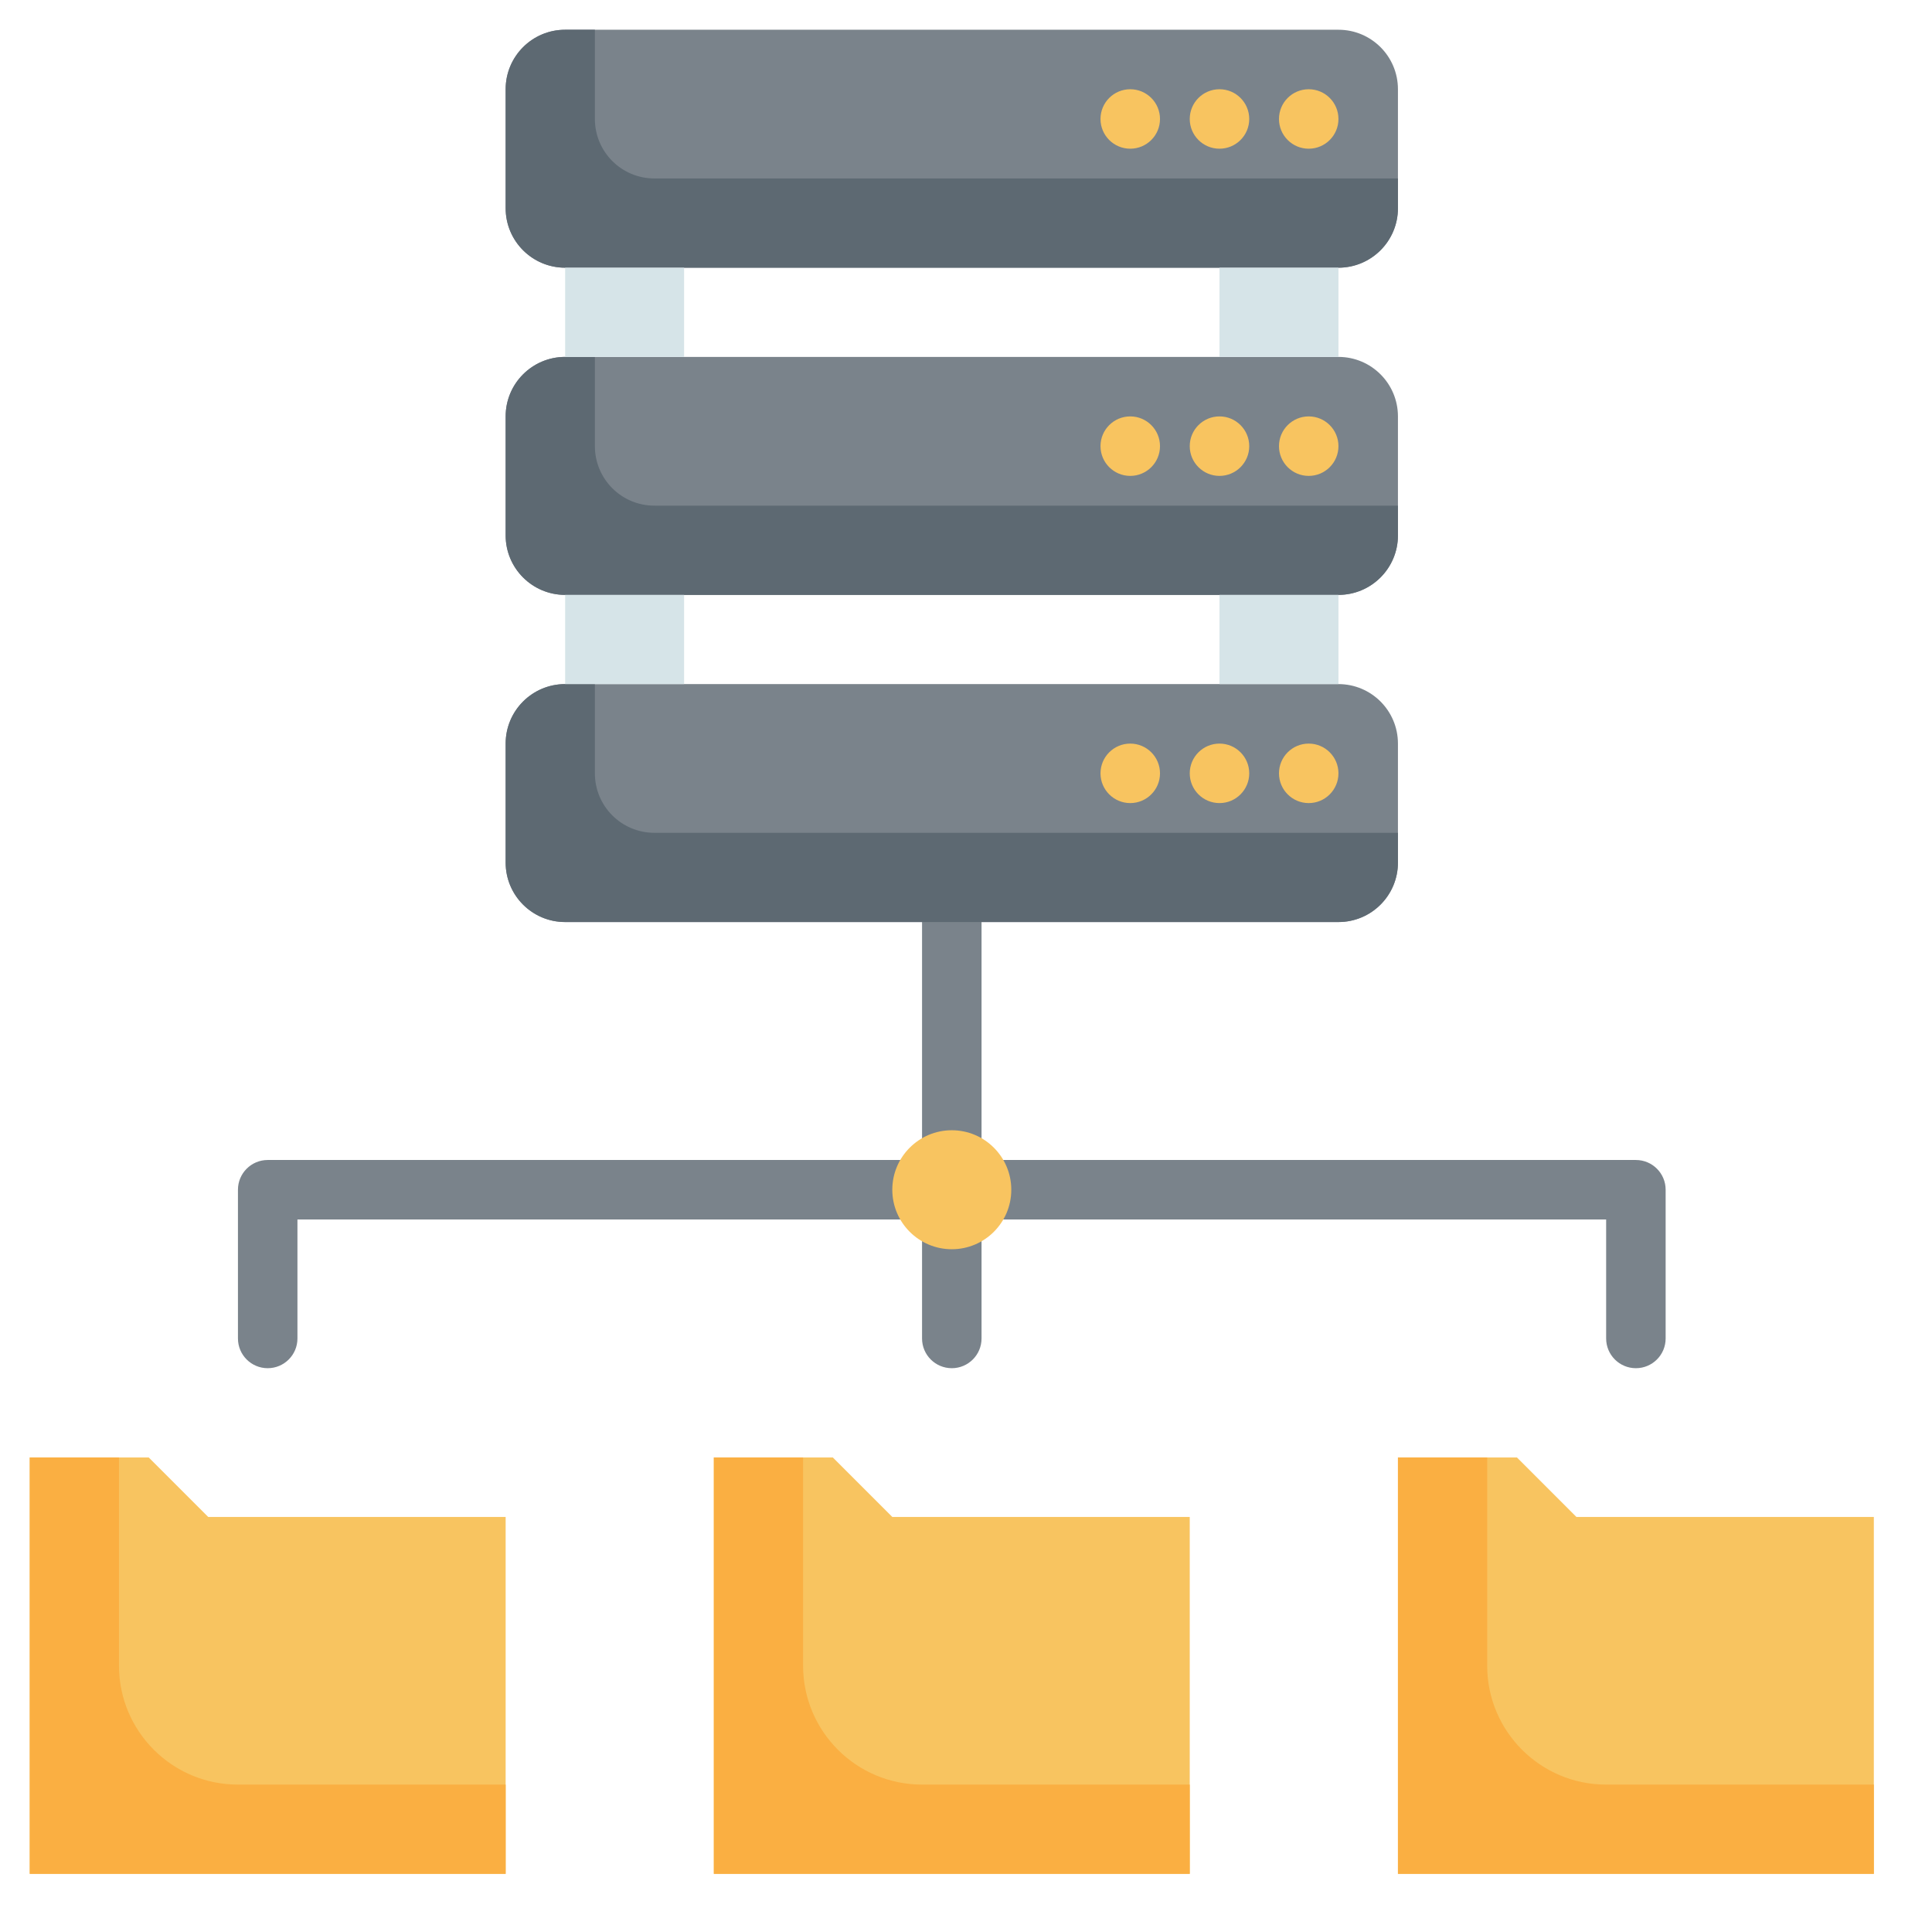 <svg width="68" height="68" xmlns="http://www.w3.org/2000/svg" xmlns:xlink="http://www.w3.org/1999/xlink" xml:space="preserve" overflow="hidden"><g><g><g><g><g><path d="M57.578 40.828 34.547 40.828 34.547 30.359C34.547 29.781 34.078 29.312 33.5 29.312 32.922 29.312 32.453 29.781 32.453 30.359L32.453 40.828 9.422 40.828C8.844 40.828 8.375 41.297 8.375 41.875L8.375 47.109C8.375 47.688 8.844 48.156 9.422 48.156 10 48.156 10.469 47.688 10.469 47.109L10.469 42.922 32.453 42.922 32.453 47.109C32.453 47.688 32.922 48.156 33.5 48.156 34.078 48.156 34.547 47.688 34.547 47.109L34.547 42.922 56.531 42.922 56.531 47.109C56.531 47.688 57 48.156 57.578 48.156 58.156 48.156 58.625 47.688 58.625 47.109L58.625 41.875C58.625 41.297 58.156 40.828 57.578 40.828Z" fill="#7A838B" fill-rule="nonzero" fill-opacity="1"/><path d="M41.875 65.953 25.125 65.953 25.125 51.297 29.312 51.297 31.406 53.391 41.875 53.391 41.875 65.953Z" fill="#F8C460" fill-rule="nonzero" fill-opacity="1"/><path d="M17.797 65.953 1.047 65.953 1.047 51.297 5.234 51.297 7.328 53.391 17.797 53.391 17.797 65.953Z" fill="#F8C460" fill-rule="nonzero" fill-opacity="1"/><path d="M4.188 58.625 4.188 51.297 1.047 51.297 1.047 65.953 17.797 65.953 17.797 62.812 8.375 62.812C6.062 62.812 4.188 60.938 4.188 58.625Z" fill="#FAAF42" fill-rule="nonzero" fill-opacity="1"/><path d="M28.266 58.625 28.266 51.297 25.125 51.297 25.125 65.953 41.875 65.953 41.875 62.812 32.453 62.812C30.14 62.812 28.266 60.938 28.266 58.625Z" fill="#FAAF42" fill-rule="nonzero" fill-opacity="1"/><path d="M65.953 65.953 49.203 65.953 49.203 51.297 53.391 51.297 55.484 53.391 65.953 53.391 65.953 65.953Z" fill="#F8C460" fill-rule="nonzero" fill-opacity="1"/><path d="M35.594 41.875C35.594 43.031 34.656 43.969 33.5 43.969 32.344 43.969 31.406 43.031 31.406 41.875 31.406 40.719 32.344 39.781 33.5 39.781 34.656 39.781 35.594 40.719 35.594 41.875Z" fill="#F8C460" fill-rule="nonzero" fill-opacity="1"/><path d="M52.344 58.625 52.344 51.297 49.203 51.297 49.203 65.953 65.953 65.953 65.953 62.812 56.531 62.812C54.219 62.812 52.344 60.938 52.344 58.625Z" fill="#FAAF42" fill-rule="nonzero" fill-opacity="1"/><path d="M47.109 1.047C48.266 1.047 49.203 1.984 49.203 3.141L49.203 7.328C49.203 8.484 48.266 9.422 47.109 9.422L19.891 9.422C18.734 9.422 17.797 8.484 17.797 7.328L17.797 3.141C17.797 1.984 18.734 1.047 19.891 1.047Z" fill="#7A838B" fill-rule="nonzero" fill-opacity="1"/><path d="M23.031 6.281C21.875 6.281 20.938 5.344 20.938 4.188L20.938 1.047 19.891 1.047C18.734 1.047 17.797 1.984 17.797 3.141L17.797 7.328C17.797 8.484 18.734 9.422 19.891 9.422L47.109 9.422C48.266 9.422 49.203 8.484 49.203 7.328L49.203 6.281Z" fill="#5D6972" fill-rule="nonzero" fill-opacity="1"/><path d="M47.109 12.562C48.266 12.562 49.203 13.5 49.203 14.656L49.203 18.844C49.203 20 48.266 20.938 47.109 20.938L19.891 20.938C18.734 20.938 17.797 20 17.797 18.844L17.797 14.656C17.797 13.5 18.734 12.562 19.891 12.562Z" fill="#7A838B" fill-rule="nonzero" fill-opacity="1"/><path d="M47.109 24.078C48.266 24.078 49.203 25.015 49.203 26.172L49.203 30.359C49.203 31.516 48.266 32.453 47.109 32.453L19.891 32.453C18.734 32.453 17.797 31.516 17.797 30.359L17.797 26.172C17.797 25.015 18.734 24.078 19.891 24.078Z" fill="#7A838B" fill-rule="nonzero" fill-opacity="1"/><path d="M23.031 17.797C21.875 17.797 20.938 16.86 20.938 15.703L20.938 12.562 19.891 12.562C18.734 12.562 17.797 13.5 17.797 14.656L17.797 18.844C17.797 20 18.734 20.938 19.891 20.938L47.109 20.938C48.266 20.938 49.203 20 49.203 18.844L49.203 17.797Z" fill="#5D6972" fill-rule="nonzero" fill-opacity="1"/><path d="M23.031 29.312C21.875 29.312 20.938 28.375 20.938 27.219L20.938 24.078 19.891 24.078C18.734 24.078 17.797 25.015 17.797 26.172L17.797 30.359C17.797 31.516 18.734 32.453 19.891 32.453L47.109 32.453C48.266 32.453 49.203 31.516 49.203 30.359L49.203 29.312Z" fill="#5D6972" fill-rule="nonzero" fill-opacity="1"/><path d="M19.891 9.422 24.078 9.422 24.078 12.562 19.891 12.562Z" fill="#D6E4E8" fill-rule="nonzero" fill-opacity="1"/><path d="M42.922 9.422 47.109 9.422 47.109 12.562 42.922 12.562Z" fill="#D6E4E8" fill-rule="nonzero" fill-opacity="1"/><path d="M19.891 20.938 24.078 20.938 24.078 24.078 19.891 24.078Z" fill="#D6E4E8" fill-rule="nonzero" fill-opacity="1"/><path d="M42.922 20.938 47.109 20.938 47.109 24.078 42.922 24.078Z" fill="#D6E4E8" fill-rule="nonzero" fill-opacity="1"/><path d="M47.109 4.188C47.109 4.766 46.641 5.234 46.062 5.234 45.484 5.234 45.016 4.766 45.016 4.188 45.016 3.609 45.484 3.141 46.062 3.141 46.641 3.141 47.109 3.609 47.109 4.188Z" fill="#F8C460" fill-rule="nonzero" fill-opacity="1"/><path d="M43.969 4.188C43.969 4.766 43.5 5.234 42.922 5.234 42.344 5.234 41.875 4.766 41.875 4.188 41.875 3.609 42.344 3.141 42.922 3.141 43.5 3.141 43.969 3.609 43.969 4.188Z" fill="#F8C460" fill-rule="nonzero" fill-opacity="1"/><path d="M40.828 4.188C40.828 4.766 40.359 5.234 39.781 5.234 39.203 5.234 38.734 4.766 38.734 4.188 38.734 3.609 39.203 3.141 39.781 3.141 40.359 3.141 40.828 3.609 40.828 4.188Z" fill="#F8C460" fill-rule="nonzero" fill-opacity="1"/><path d="M47.109 15.703C47.109 16.281 46.641 16.75 46.062 16.75 45.484 16.75 45.016 16.281 45.016 15.703 45.016 15.125 45.484 14.656 46.062 14.656 46.641 14.656 47.109 15.125 47.109 15.703Z" fill="#F8C460" fill-rule="nonzero" fill-opacity="1"/><path d="M43.969 15.703C43.969 16.281 43.5 16.75 42.922 16.75 42.344 16.75 41.875 16.281 41.875 15.703 41.875 15.125 42.344 14.656 42.922 14.656 43.5 14.656 43.969 15.125 43.969 15.703Z" fill="#F8C460" fill-rule="nonzero" fill-opacity="1"/><path d="M40.828 15.703C40.828 16.281 40.359 16.75 39.781 16.75 39.203 16.75 38.734 16.281 38.734 15.703 38.734 15.125 39.203 14.656 39.781 14.656 40.359 14.656 40.828 15.125 40.828 15.703Z" fill="#F8C460" fill-rule="nonzero" fill-opacity="1"/><path d="M47.109 27.219C47.109 27.797 46.641 28.266 46.062 28.266 45.484 28.266 45.016 27.797 45.016 27.219 45.016 26.641 45.484 26.172 46.062 26.172 46.641 26.172 47.109 26.641 47.109 27.219Z" fill="#F8C460" fill-rule="nonzero" fill-opacity="1"/><path d="M43.969 27.219C43.969 27.797 43.5 28.266 42.922 28.266 42.344 28.266 41.875 27.797 41.875 27.219 41.875 26.641 42.344 26.172 42.922 26.172 43.5 26.172 43.969 26.641 43.969 27.219Z" fill="#F8C460" fill-rule="nonzero" fill-opacity="1"/><path d="M40.828 27.219C40.828 27.797 40.359 28.266 39.781 28.266 39.203 28.266 38.734 27.797 38.734 27.219 38.734 26.641 39.203 26.172 39.781 26.172 40.359 26.172 40.828 26.641 40.828 27.219Z" fill="#F8C460" fill-rule="nonzero" fill-opacity="1"/></g></g></g></g></g></svg>